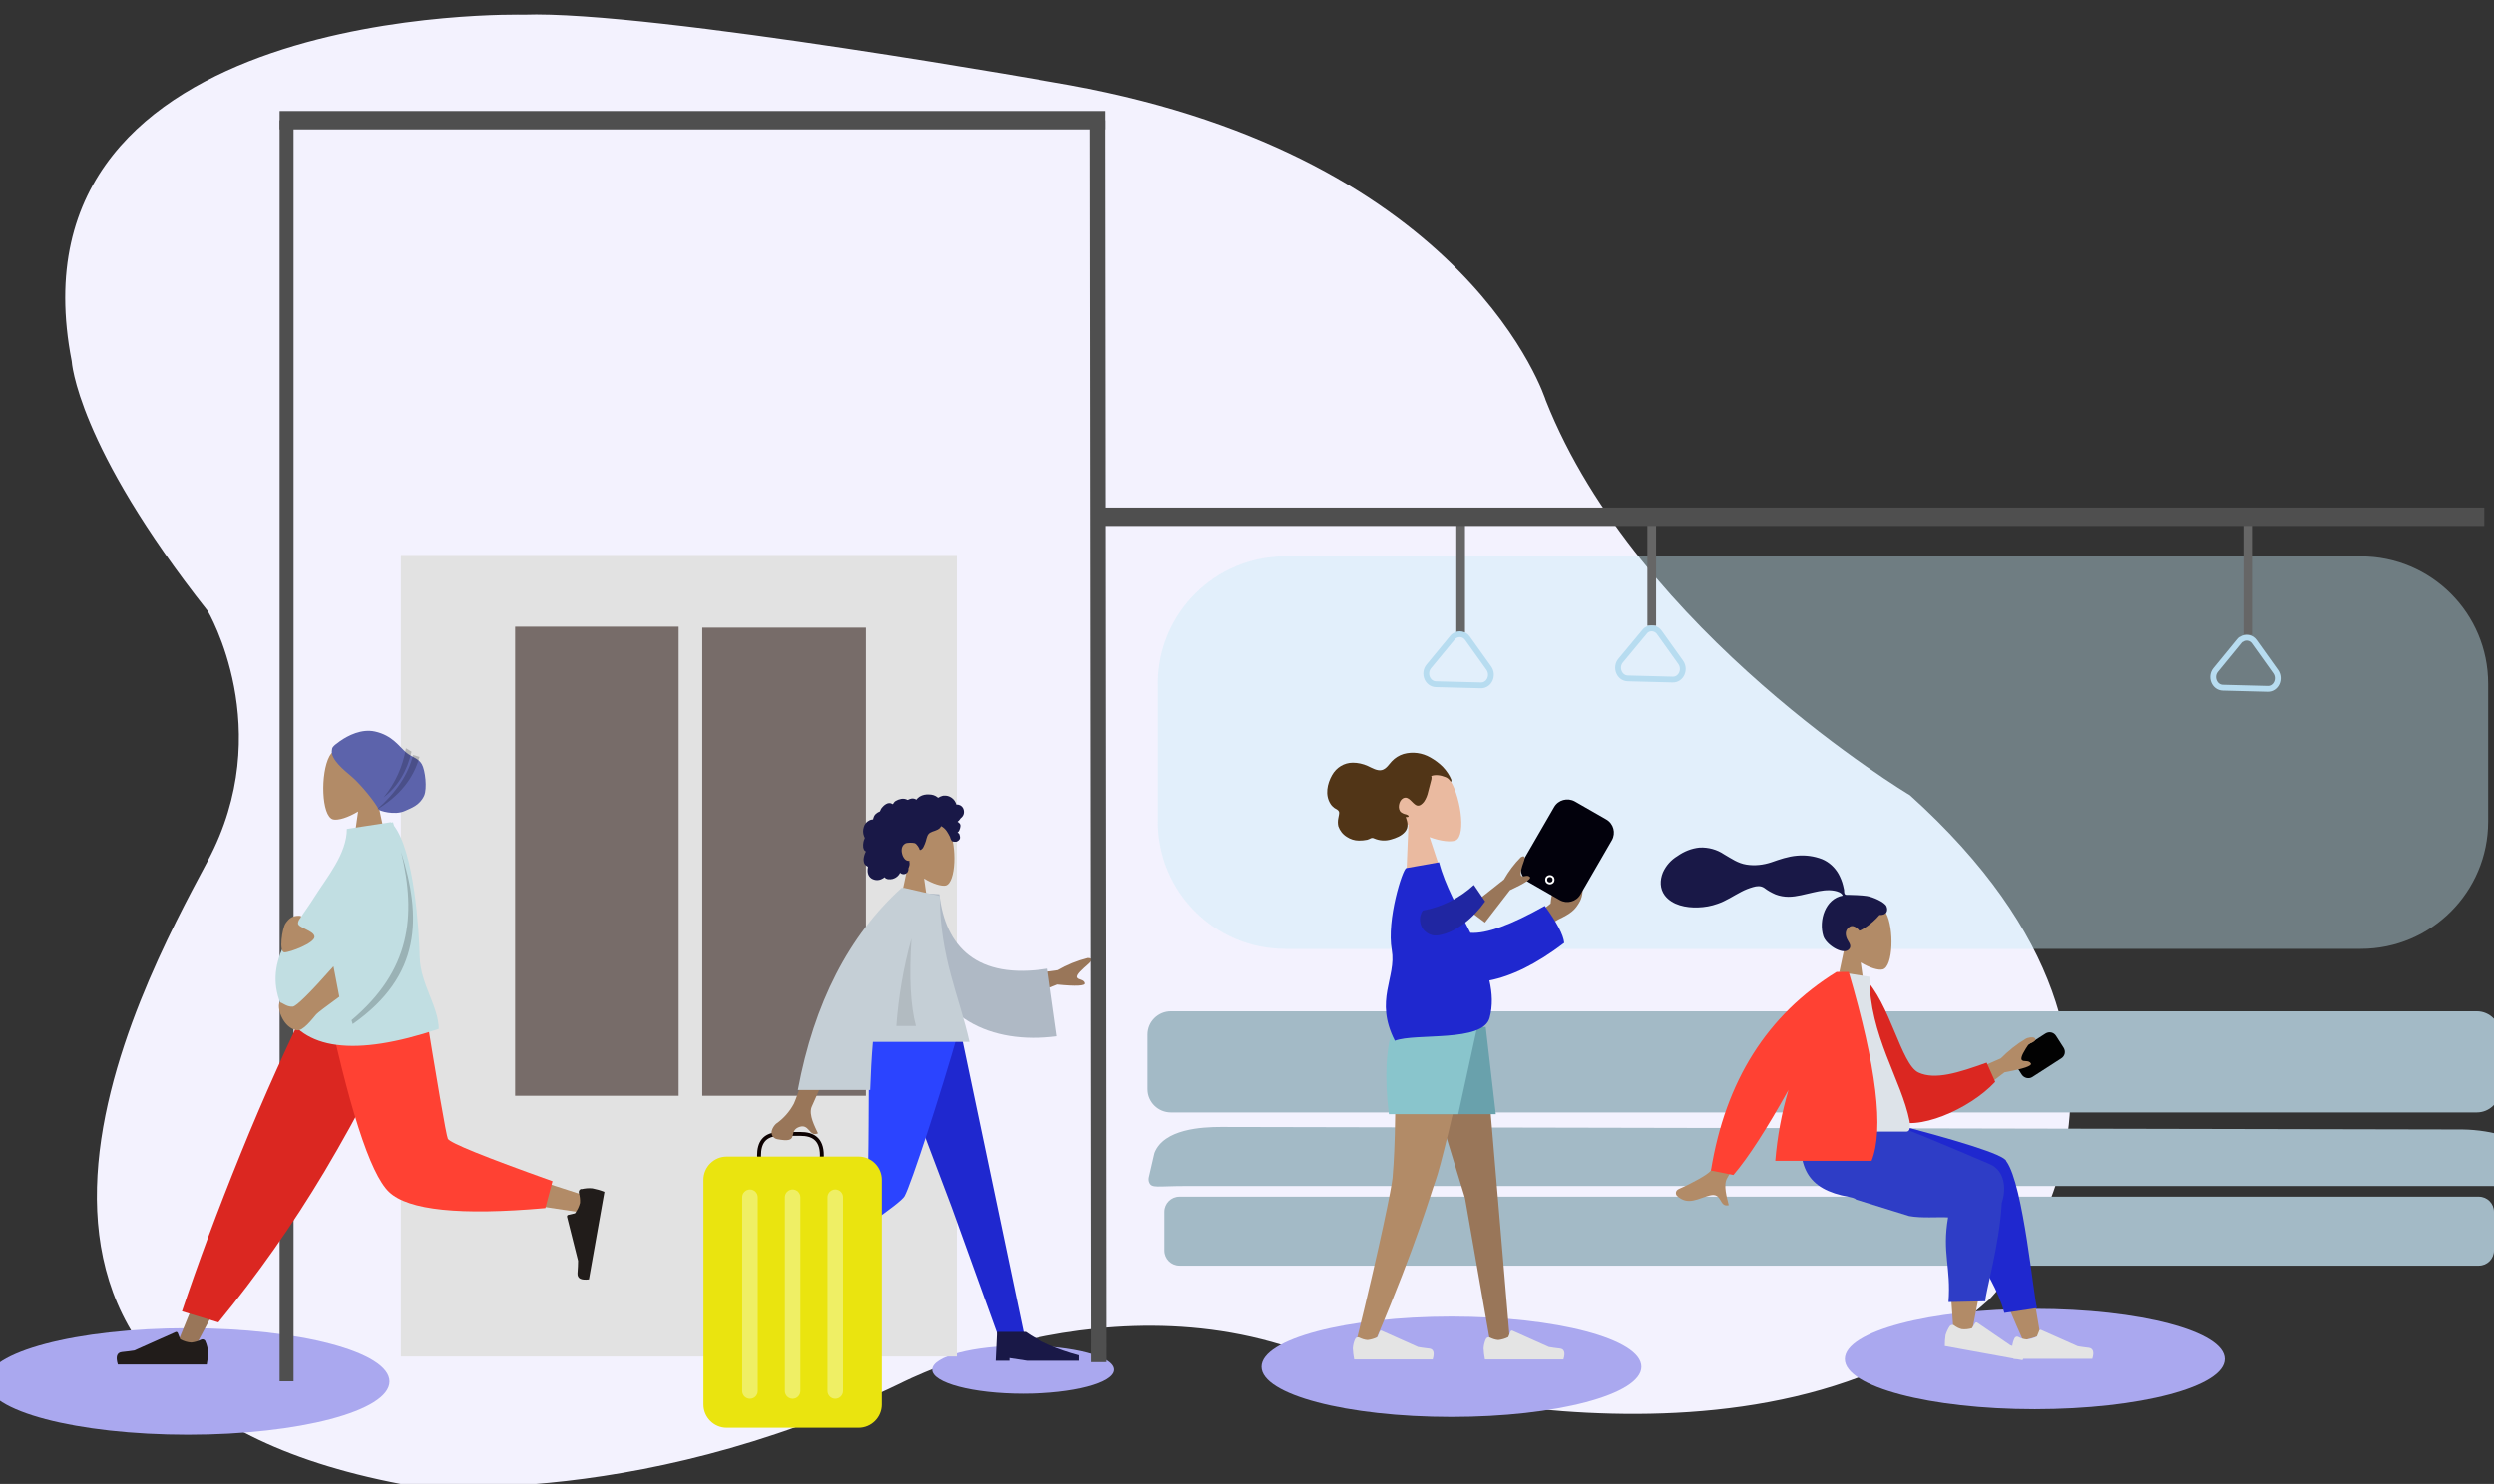 <?xml version="1.0" encoding="utf-8"?>
<!-- Generator: Adobe Illustrator 23.0.3, SVG Export Plug-In . SVG Version: 6.00 Build 0)  -->
<svg version="1.1" id="Ebene_1" xmlns="http://www.w3.org/2000/svg" xmlns:xlink="http://www.w3.org/1999/xlink" x="0px" y="0px"
	 viewBox="0 0 1287 766" style="enable-background:new 0 0 1287 766;" xml:space="preserve">
<rect x="0" y="0" width="1287" height="766" fill="#333333" stroke="none"/>
<style type="text/css">
	.st0{fill:#F3F2FE;}
	.st1{fill:#AAA8EF;}
	.st2{fill:#A3BAC6;}
	.st3{fill:#E2E2E2;}
	.st4{fill:#776C69;}
	.st5{opacity:0.4;fill:#C9ECF7;enable-background:new    ;}
	.st6{fill:#666666;}
	.st7{fill:none;stroke:#B7DCF0;stroke-width:3;stroke-miterlimit:10;}
	.st8{fill:#020202;}
	.st9{fill:#B28B67;}
	.st10{fill:#191847;}
	.st11{fill:#1F28CF;}
	.st12{fill:#E4E4E4;}
	.st13{fill:#2E3DC6;}
	.st14{fill:#DB2721;}
	.st15{fill:#DDE3E9;}
	.st16{fill:#FF4133;}
	.st17{fill:#997659;}
	.st18{fill:#02010C;}
	.st19{fill:#69A1AC;}
	.st20{fill:#89C5CC;}
	.st21{fill:#EABAA0;}
	.st22{fill:#513517;}
	.st23{fill:none;stroke:#FFFFFF;stroke-miterlimit:10;}
	.st24{fill:none;stroke:#0C0101;stroke-width:2;stroke-miterlimit:10;}
	.st25{fill:#4F4F4F;}
	.st26{fill:#2B44FF;}
	.st27{fill:#AFB9C5;}
	.st28{fill:#C5CFD6;}
	.st29{fill-opacity:0.1;}
	.st30{fill:#2026A2;}
	.st31{fill:#EAE40F;}
	.st32{fill:#5C63AB;}
	.st33{fill-opacity:0.2;}
	.st34{fill:#211C1A;}
	.st35{fill:#C1DEE2;}
	.st36{fill:#EFEF65;}
</style>
<title>community E1</title>
<path class="st0" d="M270.2,7.6c0,0-269.4-6.8-233.2,178.8c0,0,2.3,43,70.2,129c0,0,36.2,61.1,0,129s-149.4,274,99.6,321.6
	c0,0,117.7,15.8,258.1-52.1c0,0,122.3-63.4,233.2-4.5c0,0,212.8,65.7,328.3-38.5c0,0,117.7-117.7-40.8-260.4
	c0,0-140.4-83.8-187.9-203.8c0,0-38.9-124.9-245.3-162.7C552.3,44,335.8,5.2,270.2,7.6z"/>
<ellipse class="st1" cx="97" cy="713.1" rx="104" ry="27.5"/>
<ellipse class="st1" cx="528" cy="707" rx="47" ry="12.4"/>
<ellipse class="st1" cx="749" cy="705.5" rx="98" ry="25.9"/>
<ellipse class="st1" cx="1050" cy="701.5" rx="98" ry="25.9"/>
<path class="st2" d="M1291.9,586.3c1.6,0.6-2.8-3.5-1.9-2.3v18c-1,2,12.1,11-4.6,10.2h-0.8H612.1c-15,0-17.7,1.3-19-1.8
	c-0.4-0.9-0.4-1.9-0.2-2.8l2.7-11.7c0.1-0.3,0.1-0.5,0.2-0.8c4.8-12.4,24.5-13.4,34.3-13.4l640.7,1.3
	C1278.7,583.1,1287,584.5,1291.9,586.3z"/>
<rect x="206.9" y="286.5" class="st3" width="286.8" height="413.7"/>
<rect x="265.8" y="323.5" class="st4" width="84.4" height="242.1"/>
<rect x="362.4" y="324" class="st4" width="84.4" height="241.6"/>
<path class="st2" d="M608.7,617.7h670.5c4.3,0,7.8,3.5,7.8,7.8v20c0,4.3-3.5,7.8-7.8,7.8H608.7c-4.3,0-7.8-3.5-7.8-7.8v-20
	C600.9,621.2,604.4,617.7,608.7,617.7z"/>
<path class="st5" d="M663.2,287.2h555.1c36.3,0,65.7,29.4,65.7,65.7v71.2c0,36.3-29.4,65.7-65.7,65.7H663.2
	c-36.3,0-65.7-29.4-65.7-65.7v-71.2C597.5,316.6,627,287.2,663.2,287.2z"/>
<path class="st2" d="M604.3,522h673.8c6.7,0,12.1,5.4,12.1,12v28.2c0,6.6-5.4,12-12.1,12H604.3c-6.7,0-12.1-5.4-12.1-12V534
	C592.2,527.4,597.6,522,604.3,522z"/>
<rect x="751.5" y="269" class="st6" width="4.5" height="57.5"/>
<rect x="1157.7" y="270.2" class="st6" width="4.4" height="57.5"/>
<rect x="850.1" y="265.5" class="st6" width="4.5" height="57.5"/>
<path class="st7" d="M749.5,329.2L737.3,344c-2.9,3.5-0.7,9.1,3.7,9.2l23.2,0.6c4.3,0.1,6.7-5.2,4.1-8.9l-11-15.4
	c-1.5-2.2-4.5-2.8-6.7-1.3C750.2,328.4,749.8,328.8,749.5,329.2z"/>
<path class="st7" d="M848.6,326.2L836.3,341c-2.9,3.5-0.7,9.1,3.7,9.2l23.2,0.6c4.3,0.1,6.7-5.2,4.1-8.9l-11-15.4
	c-1.5-2.2-4.5-2.8-6.7-1.3C849.2,325.5,848.9,325.8,848.6,326.2z"/>
<path class="st7" d="M1155.5,330.9l-12.2,14.9c-2.9,3.5-0.7,9.1,3.7,9.2l23.2,0.6c4.3,0.1,6.7-5.2,4.1-8.9l-11-15.4
	c-1.5-2.2-4.5-2.8-6.7-1.3C1156.2,330.1,1155.8,330.5,1155.5,330.9z"/>
<path class="st8" d="M1043.3,554.7l-3.9-6.1c-1.2-1.9-0.7-4.3,1.2-5.5l14.9-9.6c1.9-1.2,4.3-0.7,5.5,1.2l3.9,6.1
	c1.2,1.9,0.7,4.3-1.2,5.5l-14.9,9.6C1047,557.1,1044.5,556.5,1043.3,554.7z"/>
<g id="Head_Front_Airy">
	<g id="Head">
		<path class="st9" d="M951.7,489.8c-3.3-3.9-5.6-8.7-5.2-14.1c1.1-15.5,22.6-12.1,26.8-4.3s3.7,27.6-1.7,29
			c-2.2,0.6-6.8-0.8-11.4-3.6l2.9,20.8h-17.3L951.7,489.8z"/>
	</g>
	<path id="hair" class="st10" d="M963.4,462.5c-2.3-0.4-8.4-0.6-9.6-0.6c-0.7,0-1.5,0.2-1.9-0.5s-0.2-1.5-0.3-2.1s-0.3-1.5-0.5-2.2
		c-0.5-2.1-1.3-4-2.3-5.9c-1.9-3.4-4.9-6.2-8.5-7.7c-4.1-1.6-8.6-2.2-13-1.8c-4.7,0.4-8.9,1.9-13.2,3.4c-4.2,1.4-8.6,1.9-12.9,1.2
		c-4.4-0.7-7.7-3.1-11.5-5.3c-3.7-2.5-8.1-3.7-12.6-3.5c-4.2,0.4-8.1,2-11.5,4.4c-3.3,2-5.9,4.9-7.5,8.5c-1.6,4-1.6,8.3,1,11.8
		c3.9,5.1,11.1,6.4,17.1,6.2c3.5-0.1,6.9-0.7,10.2-1.9c4.4-1.5,8.1-4.1,12.2-6.2c1.9-1,3.9-1.8,6-2.4c2-0.6,4-0.8,5.8,0.4
		c1.8,1.4,3.8,2.5,5.9,3.4c2.1,0.8,4.4,1.2,6.6,1.2c4.4,0,8.7-1.4,13-2.3c3.5-0.8,7.2-1.5,10.8-0.8c1.5,0.3,3.6,0.9,4.2,2.5
		c-9,1.6-12.5,12.8-10,20.9c1.4,4.4,9.6,9.6,12.8,7.2c2-1.5,0.8-3.4,0-4.7c-1.5-2.4-2-5.6,0.8-7.3c2.4-1.5,5,2,5,2
		c0.7,0,6.4-3.3,10.4-8.1c3.9,0.2,4.5-2.4,3.6-4.5S966.6,463,963.4,462.5z"/>
</g>
<path class="st9" d="M1052.9,689.4c-7.7-47.1-14.1-78.3-17.8-87.8c-2.4-6.3-20.8-5.5-18.7,7.1c0.9,5.3,4.4,19.5,9,35.6
	c2.7,9.4,9.4,27.2,18.6,47.7L1052.9,689.4z"/>
<path id="Leg-Back" class="st11" d="M1007.6,606l-45.9-23.4v-5.1h5.5c44.4,11.3,67.1,18.6,68.1,21.8v0.1l0.1,0.1
	c8.8,12.1,14.1,71.2,15.8,75.7l-16.9,2.5c-6.4-23.9-27.1-40.6-26.6-69.3C1007.5,607.6,1007.5,606.8,1007.6,606z"/>
<g id="Accessories_Shoe_Flat-Sneaker">
	<path id="shoe" class="st12" d="M1039.5,690.9c-0.7,1.5-1.1,3.2-1.2,4.8c0.1,1.9,0.3,3.8,0.7,5.7h40.7c1.1-3.5,0.4-5.4-1.8-5.7
		c-2.3-0.3-4.2-0.5-5.7-0.8l-18.9-8.4c-0.4-0.2-0.8,0-1,0.3c0,0,0,0,0,0.1l0,0l-1.2,3c-1.6,0.8-3.3,1.3-5.2,1.5
		c-1.6-0.1-3.1-0.6-4.4-1.3l0,0C1040.7,689.7,1039.9,690.1,1039.5,690.9C1039.5,690.8,1039.5,690.8,1039.5,690.9L1039.5,690.9z"/>
</g>
<path class="st9" d="M1017.7,687c6.8-35,3.4-16.9,2.2-17.8c1.9-3.4-10.2-0.4-12.7-2.2c-1.1,5.5-1.1,1.2-0.9-2.3
	c1,10.5,0.1-1.9,1.7,21.4L1017.7,687z"/>
<g id="Accessories_Shoe_Flat-Sneaker-2">
	<path id="shoe-2" class="st12" d="M1006.1,684.6c-0.9,1.4-1.6,2.9-2.1,4.5c-0.3,1.9-0.4,3.8-0.4,5.7l40.1,7.3
		c1.7-3.3,1.4-5.2-0.8-5.9s-4-1.3-5.5-1.8l-17.1-11.7c-0.3-0.2-0.8-0.1-1,0.2l0,0l-1.7,2.7c-1.7,0.5-3.5,0.7-5.3,0.5
		c-1.5-0.4-2.9-1.1-4.1-2.1l0,0C1007.5,683.7,1006.7,683.9,1006.1,684.6L1006.1,684.6z"/>
</g>
<path class="st13" d="M1026.8,600.9c-17.4-7.5-50.8-21.5-57.2-23.3h-39.4c-3.7,25,2.5,36.4,23.9,40.2c3.3,0.6,3.7,1.4,3.7,1.4
	l27.4,8.5c6.4,1.2,14.8,0.4,20.1,0.7c-3.2,18.5,1.6,25.7,0.2,43.7l19-0.4c-0.1-3.9,7.3-28.9,8.5-50.8
	C1035.4,613.8,1034.7,604.3,1026.8,600.9z"/>
<path class="st9" d="M1014.8,568.5l19.6-15c9.8-1.8,14.3-3.3,13.6-4.6c-1.1-1.9-3.8-0.6-4.7-1.8s1.4-4.9,3.7-8.3
	c5.4-1.6,3.6-4.4-0.8-3c-0.2,0.1-0.5,0.2-0.7,0.3c-4.8,2.8-9.1,6.3-13,10.2l-26.2,11.5L1014.8,568.5z"/>
<path class="st9" d="M882.7,604.4c-1.4,1.9-10.2,6.7-16.1,9.2c-2.4,1-1.9,3-1.2,3.7c5.7,5.2,10.8,1.3,16.9-0.2
	c6.7-1.7,4.6,6.3,9.8,5c-0.8-3.6-3.1-10.5-0.7-14.2c1.1-1.7,9.1-16.4,24-44.1l-14.8-2.9C890.6,587.4,884.6,601.9,882.7,604.4z"/>
<path id="Coat-Back" class="st14" d="M955.6,505.6l6.2-1.1c13.6,13.2,19.2,44.9,28.2,49.1c8.6,4,20.7,0.1,35.2-5.1l4.4,9.9
	c-13.1,14.2-41.1,26.2-52.4,19.3C959.2,566.8,955,527.7,955.6,505.6z"/>
<path id="Shirt" class="st15" d="M928.4,584.1h55.3c2.5,0,2-3.7,1.7-5.5c-4.2-21.2-20.7-44.1-20.7-74.4l-15.9-2.5
	C935.6,522.9,931,549,928.4,584.1z"/>
<path id="Coat-Front" class="st16" d="M922.9,562.6c-11.3,20.3-20.7,34.9-28.4,43.9l-11.6-2.3c7.5-46.3,29.1-80.4,64.8-102.5h6.3
	c14.3,48.8,18.3,81.3,11.8,97.5h-49.7C917.1,586.8,919.4,574.5,922.9,562.6z"/>
<path class="st17" d="M791.8,473.1l8.4-6.7c0.4-5.2,1.6-7.9,3.4-8.3c1.3-0.9,0,5.8,2.5,4.8s8.2-6.9,9.4-6.1c1.9,1.1,1.2,5.8-0.1,8.3
	c-2.5,4.7-4.9,6.5-11.2,9.5c-3.8,2-7.3,4.6-10.2,7.8L791.8,473.1z"/>
<path class="st18" d="M812.7,413.7l16.2,9.3c3.8,2.2,5,7,2.9,10.7l-16.2,28c-2.2,3.8-7,5-10.7,2.9l-16.2-9.3c-3.8-2.2-5-7-2.9-10.7
	l16.2-28C804.1,412.9,808.9,411.6,812.7,413.7z"/>
<g id="Bottom_Standing_Shorts">
	<polygon id="Leg" class="st17" points="729,530.1 756,618.4 769.1,693.5 779.3,693.5 765.5,530.1 	"/>
	<path id="Leg-2" class="st9" d="M719.3,530.1c1.8,48.5-0.3,73.5-0.7,77.9s-6,33-19.3,87l10.9-3.8c21-49.5,28.2-75.3,30.6-81.8
		s8.8-33,19.2-79.3L719.3,530.1z"/>
	<g id="Accessories_Shoe_Flat-Sneaker-3">
		<path id="shoe-3" class="st12" d="M699.3,691.2c-0.7,1.5-1.1,3.2-1.2,4.8c0.1,1.9,0.3,3.8,0.7,5.7h40.5c1.1-3.5,0.4-5.4-1.8-5.6
			c-2.3-0.3-4.2-0.5-5.7-0.8l-18.8-8.4c-0.4-0.2-0.8,0-1,0.4l0,0l-1.2,2.9c-1.6,0.8-3.3,1.3-5.1,1.5c-1.5-0.1-3-0.6-4.4-1.3l0,0
			c-0.7-0.3-1.6,0-1.9,0.7L699.3,691.2z"/>
	</g>
	<g id="Accessories_Shoe_Flat-Sneaker-4">
		<path id="shoe-4" class="st12" d="M766.8,691.2c-0.7,1.5-1.1,3.2-1.2,4.8c0.1,1.9,0.3,3.8,0.7,5.7h40.5c1.1-3.5,0.4-5.4-1.8-5.6
			c-2.3-0.3-4.2-0.5-5.7-0.8l-18.8-8.4c-0.4-0.2-0.8,0-1,0.4l0,0l-1.2,2.9c-1.6,0.8-3.3,1.3-5.1,1.5c-1.5-0.1-3-0.6-4.4-1.3l0,0
			c-0.7-0.3-1.6,0-1.9,0.7L766.8,691.2z"/>
	</g>
	<polygon id="Bottom" class="st19" points="725.4,530.1 736.8,575.1 771.9,575.1 766.7,530.1 	"/>
	<path id="Bottom-2" class="st20" d="M718.9,530.1c-3.8,11.3-4.5,26.3-2.2,45h35.8l9.8-45H718.9z"/>
</g>
<g id="Head-2">
	<path class="st21" d="M726.8,425.9c-4.5-3.7-8-8.5-8.6-14.5c-1.9-17.4,22.9-17.9,29.1-10.1s9.6,29.8,3.9,32.5
		c-2.3,1-7.7,0.5-13.5-1.7l7.4,22.4l-19.6,2.9L726.8,425.9z"/>
</g>
<path id="hair-2" class="st22" d="M748.9,402.4c-0.5-1.1-1-2.2-1.7-3.2c-0.8-1.2-1.7-2.4-2.7-3.4c-1.9-1.9-4.1-3.5-6.4-4.8
	c-4.2-2.4-9.1-3.1-13.8-1.8c-2.3,0.7-4.4,2-6.1,3.8c-1.5,1.6-2.8,3.9-5.1,4.5c-2.4,0.6-5.1-1.1-7.3-2.1c-2.4-1.1-5.1-1.7-7.7-1.7
	c-4.5,0-8.5,2.5-10.7,6.4c-2.5,4.4-3.8,10.3-0.8,14.9c0.5,0.8,1.2,1.5,2,2.1c0.8,0.5,1.9,0.9,2.3,1.8s-0.2,2.4-0.3,3.4
	c-0.3,1.4-0.3,2.8,0,4.2c0.8,2.3,2.3,4.2,4.4,5.5c1.8,1.2,4,1.9,6.2,1.9c1.4,0,2.9-0.1,4.3-0.4c0.7-0.2,1.3-0.5,1.9-0.8
	c0.5-0.2,1.2-0.2,1.7,0.1c2.8,1.2,5.9,1.4,8.8,0.5c2.5-0.7,5.3-1.8,7.1-3.9c2-2.3,1.4-5,0.4-7.7c0.6,0.2,2.2,0.1,1.1-0.9
	c-0.5-0.3-1.1-0.5-1.7-0.6c-0.6-0.2-1.3-0.5-1.8-0.9c-2.1-1.7-1.1-6.1,1-7.2c3.1-1.6,4.7,2.9,7.2,3.7c1.5,0.4,2.7-0.8,3.6-1.9
	c1.1-1.6,1.8-3.4,2.2-5.3c0.4-1.5,0.8-3.1,1.2-4.6c0.2-0.7,0.9-2.8,0.3-3.4c2.3-0.9,5.1-0.4,7.3,0.5c0.9,0.3,1.7,0.9,2.3,1.7
	c0.1,0.2,0.5,0.7,0.7,0.7C749.2,403.3,748.9,402.7,748.9,402.4"/>
<path class="st17" d="M756.9,469.2l19.2-15.2c2.4-4.2,5.3-8.1,8.7-11.5c1-0.6,2.8-1.2,1.6,2.1s-2.3,6.9-1.2,7.6s3-0.9,4.3,0.5
	c0.9,0.9-2.5,3.2-10.3,6.8l-12.9,16.7L756.9,469.2z"/>
<circle class="st23" cx="799.8" cy="454.1" r="1.9"/>
<path id="Clothes" class="st11" d="M758.8,481.5c8.2,0.6,21-4.1,38.4-13.9c6.3,8.7,9.6,15,10,19.1c-14.5,11.1-27.4,17.2-38.6,19.4
	c1.5,6.6,1.8,13,0.1,19.3c-3.5,12.8-38.2,7.7-48.9,11.8c-10.8-21.1,0.9-32.5-1.6-46.8c-2.8-15.6,5.6-41.9,7.5-42.3l16.9-3
	C745.6,456.8,752.6,469.2,758.8,481.5z"/>
<path class="st24" d="M413.1,607.5h-10.4c-6.1,0-11-5-11-11.1l0,0c0-6.1,2.3-11.1,11-11.1h10.4c6,0,11,2.3,11,11.1l0,0
	C424.1,602.6,419.2,607.5,413.1,607.5z"/>
<rect x="565.2" y="262" class="st25" width="716.8" height="9.5"/>
<g id="Head_Front_Curly">
	<g id="Head-3">
		<path class="st9" d="M468.5,446.6c-3.3-3.8-5.5-8.5-5.1-13.8c1.1-15.2,22.2-11.9,26.3-4.2s3.6,27.1-1.7,28.5
			c-2.1,0.5-6.6-0.8-11.2-3.6l2.9,20.4h-17L468.5,446.6z"/>
	</g>
	<path id="hair-3" class="st10" d="M497.2,418c-0.3-1.3-1.3-2.3-2.6-2.6c-0.3-0.1-0.6-0.1-1-0.1c-0.1,0-0.2,0-0.2,0
		c0-0.1-0.1-0.2-0.1-0.3c0-0.2-0.1-0.4-0.2-0.6c-0.3-0.7-0.7-1.3-1.3-1.9c-1-1-2.4-1.7-3.8-1.8c-0.8-0.1-1.6,0-2.3,0.3
		c-0.4,0.1-0.8,0.3-1.1,0.5c-0.1,0-0.5,0.3-0.6,0.3s-0.4-0.3-0.5-0.4c-1.2-0.9-2.7-1.3-4.2-1.3c-1.7-0.1-3.3,0.2-4.8,1.1
		c-0.3,0.2-0.6,0.5-0.9,0.7c-0.1,0.1-0.3,0.3-0.4,0.4l-0.2,0.3c-0.1,0.1-0.1,0.2-0.3,0.1c-0.7-0.4-1.5-0.6-2.3-0.5
		c-0.5,0.1-0.9,0.2-1.4,0.4c-0.2,0.1-0.5,0.3-0.7,0.3s-0.5-0.2-0.7-0.3c-0.9-0.3-1.8-0.4-2.7-0.2c-1,0.2-1.9,0.5-2.7,1
		c-0.4,0.2-0.7,0.5-1,0.9c-0.1,0.2-0.2,0.3-0.3,0.5s-0.2,0.2-0.3,0.3c-0.4-0.2-0.7-0.4-1.1-0.5c-0.5-0.1-1.1-0.1-1.6,0.1
		c-1,0.4-1.8,1-2.5,1.8c-0.4,0.4-0.7,0.8-0.9,1.2c-0.1,0.2-0.2,0.4-0.3,0.7c0,0.1-0.1,0.2-0.2,0.4c-0.1,0.1-0.2,0.1-0.3,0.2
		c-0.8,0.3-1.5,0.8-2.1,1.4c-0.6,0.7-0.9,1.5-1.1,2.3c0,0.1,0,0.2,0,0.3c0,0-0.2,0-0.3,0c-0.2,0-0.4,0.1-0.6,0.1
		c-0.4,0.1-0.8,0.2-1.1,0.4c-1.4,0.7-2.4,1.9-2.8,3.4c-0.5,1.5-0.5,3.2,0.1,4.7c0.1,0.2,0.2,0.5,0.3,0.7c0.1,0.1,0.1,0.1,0.1,0.3
		s-0.2,0.3-0.2,0.5c-0.2,0.5-0.4,1-0.5,1.6c-0.2,0.9-0.2,1.8-0.1,2.7c0.1,0.4,0.2,0.8,0.4,1.2c0.1,0.2,0.2,0.4,0.4,0.5l0.2,0.2
		c0.1,0,0.1,0.1,0.2,0.1c0.1,0.1,0.1,0,0.1,0.2c-0.1,0.3-0.2,0.5-0.3,0.7c-0.1,0.2-0.2,0.5-0.3,0.8c-0.2,0.5-0.3,1.1-0.4,1.6
		c-0.2,1-0.1,2.1,0.3,3.1c0.2,0.4,0.5,0.7,0.9,1c0.2,0.1,0.4,0.3,0.6,0.4c0.1,0,0.2,0.1,0.3,0.2s0,0.3,0,0.5
		c-0.2,1.1-0.2,2.2,0.1,3.2c0.3,1,0.9,1.8,1.8,2.4c1.7,1,3.7,1.1,5.5,0.1c0.4-0.2,0.9-0.5,1.2-0.8c0.9,1.3,2.8,1.2,4.2,0.9
		c1.7-0.5,3.1-1.6,3.8-3.2c1,1,2.6,1,3.6,0c0.2-0.2,0.3-0.4,0.4-0.6c0.2-0.4,0.3-0.7,0.3-1.1c0-0.2,0-0.4,0-0.6
		c0.1-0.3,0.2-0.5,0.3-0.8c0.2-0.5,0.3-1,0.3-1.5c0-0.3,0-0.5-0.1-0.8c0-0.2,0-0.5,0.1-0.7c-0.5,0-0.9,0-1.4-0.2
		c-0.4-0.2-0.8-0.4-1.1-0.8c-0.6-0.7-1.1-1.6-1.3-2.5c-0.6-2-0.4-4.4,1.6-5.5c0.9-0.5,3.7-0.5,4.8-0.2s2.5,2.8,2.5,3.1
		s0,0.3,0.2,0.4c0.3,0.2,0.8-0.2,1-0.4c0.4-0.3,0.7-0.7,0.9-1.2c0.5-1,0.9-2,1.2-3c0.2-0.8,0.4-1.6,0.7-2.4c0.3-0.8,0.8-1.5,1.5-1.9
		c0.8-0.4,1.7-0.8,2.5-1c0.9-0.3,1.7-0.7,2.4-1.3c0.2-0.1,0.3-0.3,0.4-0.5c0.1-0.1,0.2-0.4,0.3-0.5s0.5,0.2,0.7,0.3
		c0.9,0.6,1.7,1.4,2.3,2.3c0.6,0.9,1.1,1.8,1.6,2.8c0.2,0.8,0.5,1.6,1,2.3c0.8,0.3,1.8,0.4,2.6,0.2c0.6-0.3,1.1-0.7,1.4-1.2
		c0.2-0.4,0.3-0.8,0.2-1.3c0-0.3-0.2-0.5-0.2-0.8c0-0.2-0.1-0.4-0.2-0.6c-0.2-0.4-0.5-0.6-0.9-0.7c0.4-0.4,0.8-0.8,1-1.4
		c0.3-0.6,0.4-1.2,0.5-1.8c0.1-0.5,0-1-0.3-1.4c-0.3-0.4-0.7-0.8-1.2-1c0.6-0.5,1.2-1.1,1.6-1.8C497.2,421.2,497.6,419.6,497.2,418z
		"/>
</g>
<g id="Bottom_Standing_Skinny-Jeans-Walk">
	<polygon id="Leg-3" class="st11" points="456.9,532.8 491,623.1 515,689.7 528.6,689.7 495.7,532.8 	"/>
	<path id="Leg-4" class="st26" d="M448.5,532.8c-0.4,31-0.1,72.7-1,74.6c-0.6,1.3-18.5,16-53.8,44l7,12c41.9-27,63.9-42.3,66-45.9
		c3.2-5.4,19.3-55,27.7-84.7L448.5,532.8z"/>
	<g id="Accessories_Shoe_Flat-Pointy">
		<path id="Shoe-5" class="st10" d="M381.4,659.5l11.9-9l9.6,11.4c0.7,8.6,3.6,18.3,8.5,29l-2.2,1.8L391.9,672l-4.9-8l-1.1,0.9
			L381.4,659.5z"/>
	</g>
	<g id="Accessories_Shoe_Flat-Pointy-2">
		<path id="Shoe-6" class="st10" d="M513.7,702.4l0.7-14.9h14.9c7.1,5,16.3,9,27.7,12.1v2.8h-27l-9.2-1.4v1.4L513.7,702.4z"/>
	</g>
</g>
<path id="Skin" class="st17" d="M518,504.6l28-3.8c4.8-2.8,10-4.9,15.5-6.3c1.3,0,3.4,0.4,0.3,3.1s-6.3,5.5-5.8,6.9s3.5,0.9,4,3
	c0.3,1.4-4.4,1.7-14.2,0.7l-22.7,9L518,504.6z M430,511.1l15.5,0.1c-17,38.3-25.9,58.4-26.7,60.2c-1.6,4.1,1.8,10.3,3.3,13.6
	c-4.8,2.2-4.3-5.8-10.4-3c-5.1,2.6,1.1,8.3-10.7,6c-1.9-0.4-3.2-2.2-2.8-4.1c0-0.1,0.1-0.2,0.1-0.4c0.4-1.3,1.1-2.4,2.1-3.4
	c3.9-2.7,7.1-6.3,9.3-10.5C411,566.9,417.8,547.3,430,511.1L430,511.1z"/>
<path id="Clothes-Back" class="st27" d="M472.5,460.8l12.2,0.8c3,27.1,19.3,44.2,55.9,38.4l4.9,34.9c-34.2,4.4-64.1-9.3-70.2-46.3
	C473.5,479.1,472.3,469.2,472.5,460.8z"/>
<path id="Clothes-2" class="st28" d="M466.5,458.3l18.4,4.2c0,31.7,10.1,51.9,15.3,75.3h-49.8c-0.7,8.1-1.1,16.3-1.4,24.8h-37.3
	c8.4-44.9,26.3-79.7,53.5-104.3L466.5,458.3L466.5,458.3z"/>
<path id="Shade" class="st29" d="M470.3,484.4c-1.3,19.8-0.5,34.8,2.3,45.2h-10.1C463.6,514.4,466.2,499.2,470.3,484.4L470.3,484.4z
	"/>
<path id="Sleeve" class="st30" d="M734.2,470c9.9-1.8,19-6.4,26.4-13.2l5.8,8.5c-6,8.5-15.2,16.2-24.2,17.5
	c-4.5,0.7-8.6-2.3-9.3-6.8C732.5,473.9,733,471.7,734.2,470z"/>
<rect x="562.9" y="62.1" transform="matrix(1 -1.018441e-03 1.018441e-03 1 -0.389 0.578)" class="st25" width="7.9" height="641"/>
<rect x="144.3" y="62.1" class="st25" width="7.2" height="650.9"/>
<path class="st31" d="M375,597h68c6.6,0,12,5.4,12,12v116c0,6.6-5.4,12-12,12h-68c-6.6,0-12-5.4-12-12V609
	C363,602.4,368.4,597,375,597z"/>
<g id="Head_Front_Turban-1">
	<g id="Head-4">
		<path class="st9" d="M201,442.3h-19.5l3.3-23.4c-5.3,3.2-10.4,4.7-12.9,4.1c-6.1-1.6-6.6-23.9-1.9-32.6s29-12.6,30.2,4.8
			c0.4,6-2.1,11.4-5.9,15.8L201,442.3z"/>
	</g>
	<g id="Turban">
		<path id="path-1-2" class="st32" d="M181.5,400.9c4.7,4,12.6,13.7,14,17.1c0.2,0.4,8,3.1,13.5,0.6c3.2-1.5,7.6-2.8,9.9-7.9
			c1.6-3.7,0.6-13-1.2-16.2s-5-3.5-8.1-6.1c-3.5-2.9-7-8.8-16.1-10.8c-6.9-1.5-13.8,2-18.1,5s-3.9,3.5-4.1,4.6
			C170.4,392,178,397.9,181.5,400.9z"/>
		<g>
			<path id="SHade-2" class="st33" d="M212.4,388c-2.3,10.1-7.1,18-14.4,23.6c6-7.3,10-16.1,11.5-25.4L212.4,388z M216.5,390.7
				c-3,11.1-10.3,20.2-22,27.2c10.1-8.9,16.3-18.3,18.7-28.2L216.5,390.7z"/>
		</g>
	</g>
</g>
<polygon id="Leg-5" class="st17" points="166.3,509.9 90.3,696.4 100.1,696.4 145.4,610.9 205.9,509.9 "/>
<g id="Accessories_Shoe_Flat-Sneaker-5">
	<path id="shoe-7" class="st34" d="M106,692.3c-0.4-0.8-1.3-1.2-2.2-0.8l0,0c-1.6,0.8-3.3,1.3-5,1.5c-2-0.1-4-0.7-5.8-1.7l-1.3-3.3
		l0,0c-0.2-0.4-0.7-0.6-1.1-0.4c0,0,0,0,0,0l-21.3,9.5c-1.7,0.3-3.8,0.5-6.4,0.8c-2.6,0.3-3.3,2.4-2.1,6.4h45.9
		c0.4-2.1,0.7-4.3,0.7-6.4c-0.2-1.9-0.6-3.7-1.4-5.5L106,692.3z"/>
</g>
<path id="Pant" class="st14" d="M167.4,604.8c18.2-30.6,34.4-62.3,48.6-95h-53.2c-13.7,27.5-26.6,56.1-38.6,85.7
	c-12,29.6-22.1,56.8-30.3,81.4l18.8,5.7C132.8,658.1,151.1,632.1,167.4,604.8z"/>
<path id="Leg-6" class="st9" d="M170.1,509.9c9.1,34,32.8,89.3,37.5,96.3c3.2,4.7,34,11.2,92.7,19.7l2.1-8.6
	c-49.2-15.8-74.1-24.1-74.8-25.1c-1-1.4-12-46.8-17.8-82.3L170.1,509.9z"/>
<path id="Pant-2" class="st16" d="M231.1,587.8c-0.9-2.1-5.4-28.1-13.4-77.9H167c12.7,60.9,23.9,96,33.8,105.4
	c9.9,9.4,36.7,12.2,80.6,8.3l3.7-13.9C250.1,597.2,232.1,589.9,231.1,587.8z"/>
<g id="Accessories_Shoe_Flat-Sneaker-6">
	<path id="shoe-8" class="st34" d="M299.9,613.7c-0.9,0.2-1.4,1.1-1.2,2c0,0,0,0,0,0l0,0c0.5,1.7,0.7,3.4,0.6,5.2
		c-0.5,2-1.4,3.8-2.6,5.4l-3.5,0.8l0,0c-0.4,0.1-0.7,0.5-0.6,1c0,0,0,0,0,0l5.7,22.7c0,1.7-0.1,3.9-0.3,6.5
		c-0.1,2.6,1.8,3.6,5.9,3.1l8-45.2c-2-0.8-4.1-1.4-6.2-1.8c-1.9-0.2-3.8,0-5.6,0.4L299.9,613.7z"/>
</g>
<g id="Body_Pregnant">
	<path id="Shirt-2" class="st35" d="M216.6,493.9c0.3,14,9.8,25.7,9.8,37.2c-43.3,14.5-70.2,11-80.5-10.5
		c-11.4-23.8,6.4-41.6,16.4-57.6c6.5-10.3,16.7-22.3,16.7-35.1l22.8-3.5l0.3,0.3l0.7-0.3l0.6,1.9C213.8,440,216.3,480.5,216.6,493.9
		z"/>
	<path id="Skin-2" class="st9" d="M163.2,523.6c-2,2.3-6.9,8.9-10.1,8.2c-6.7-1.3-10.1-10.5-8.9-14.2c0.8-0.9,3.4,2.3,6.9,2
		c1.9-0.2,8.9-7.1,21-20.8c0.5,2.7,1.5,7.9,3,15.7C168,519.7,164,522.7,163.2,523.6z M153.8,476.6c0,2.4,8.5,3.8,8.5,7
		s-12.5,8-15.5,8s-1.2-12.4,0.6-15s3.6-3.9,6.7-3.9S153.8,474.2,153.8,476.6L153.8,476.6z"/>
	<path id="Shade-3" class="st33" d="M207,439.7c10.6,33.8,10.6,64-25,88.9l-0.6-2C211.8,501,215,473,207,439.7z"/>
</g>
<path class="st36" d="M387,614L387,614c2.2,0,4,1.8,4,4v100c0,2.2-1.8,4-4,4l0,0c-2.2,0-4-1.8-4-4V618C383,615.8,384.8,614,387,614z
	"/>
<path class="st36" d="M431,614L431,614c2.2,0,4,1.8,4,4v100c0,2.2-1.8,4-4,4l0,0c-2.2,0-4-1.8-4-4V618C427,615.8,428.8,614,431,614z
	"/>
<path class="st36" d="M409,614L409,614c2.2,0,4,1.8,4,4v100c0,2.2-1.8,4-4,4l0,0c-2.2,0-4-1.8-4-4V618C405,615.8,406.8,614,409,614z
	"/>
<rect x="144.3" y="57.3" class="st25" width="426.2" height="9.5"/>
</svg>
